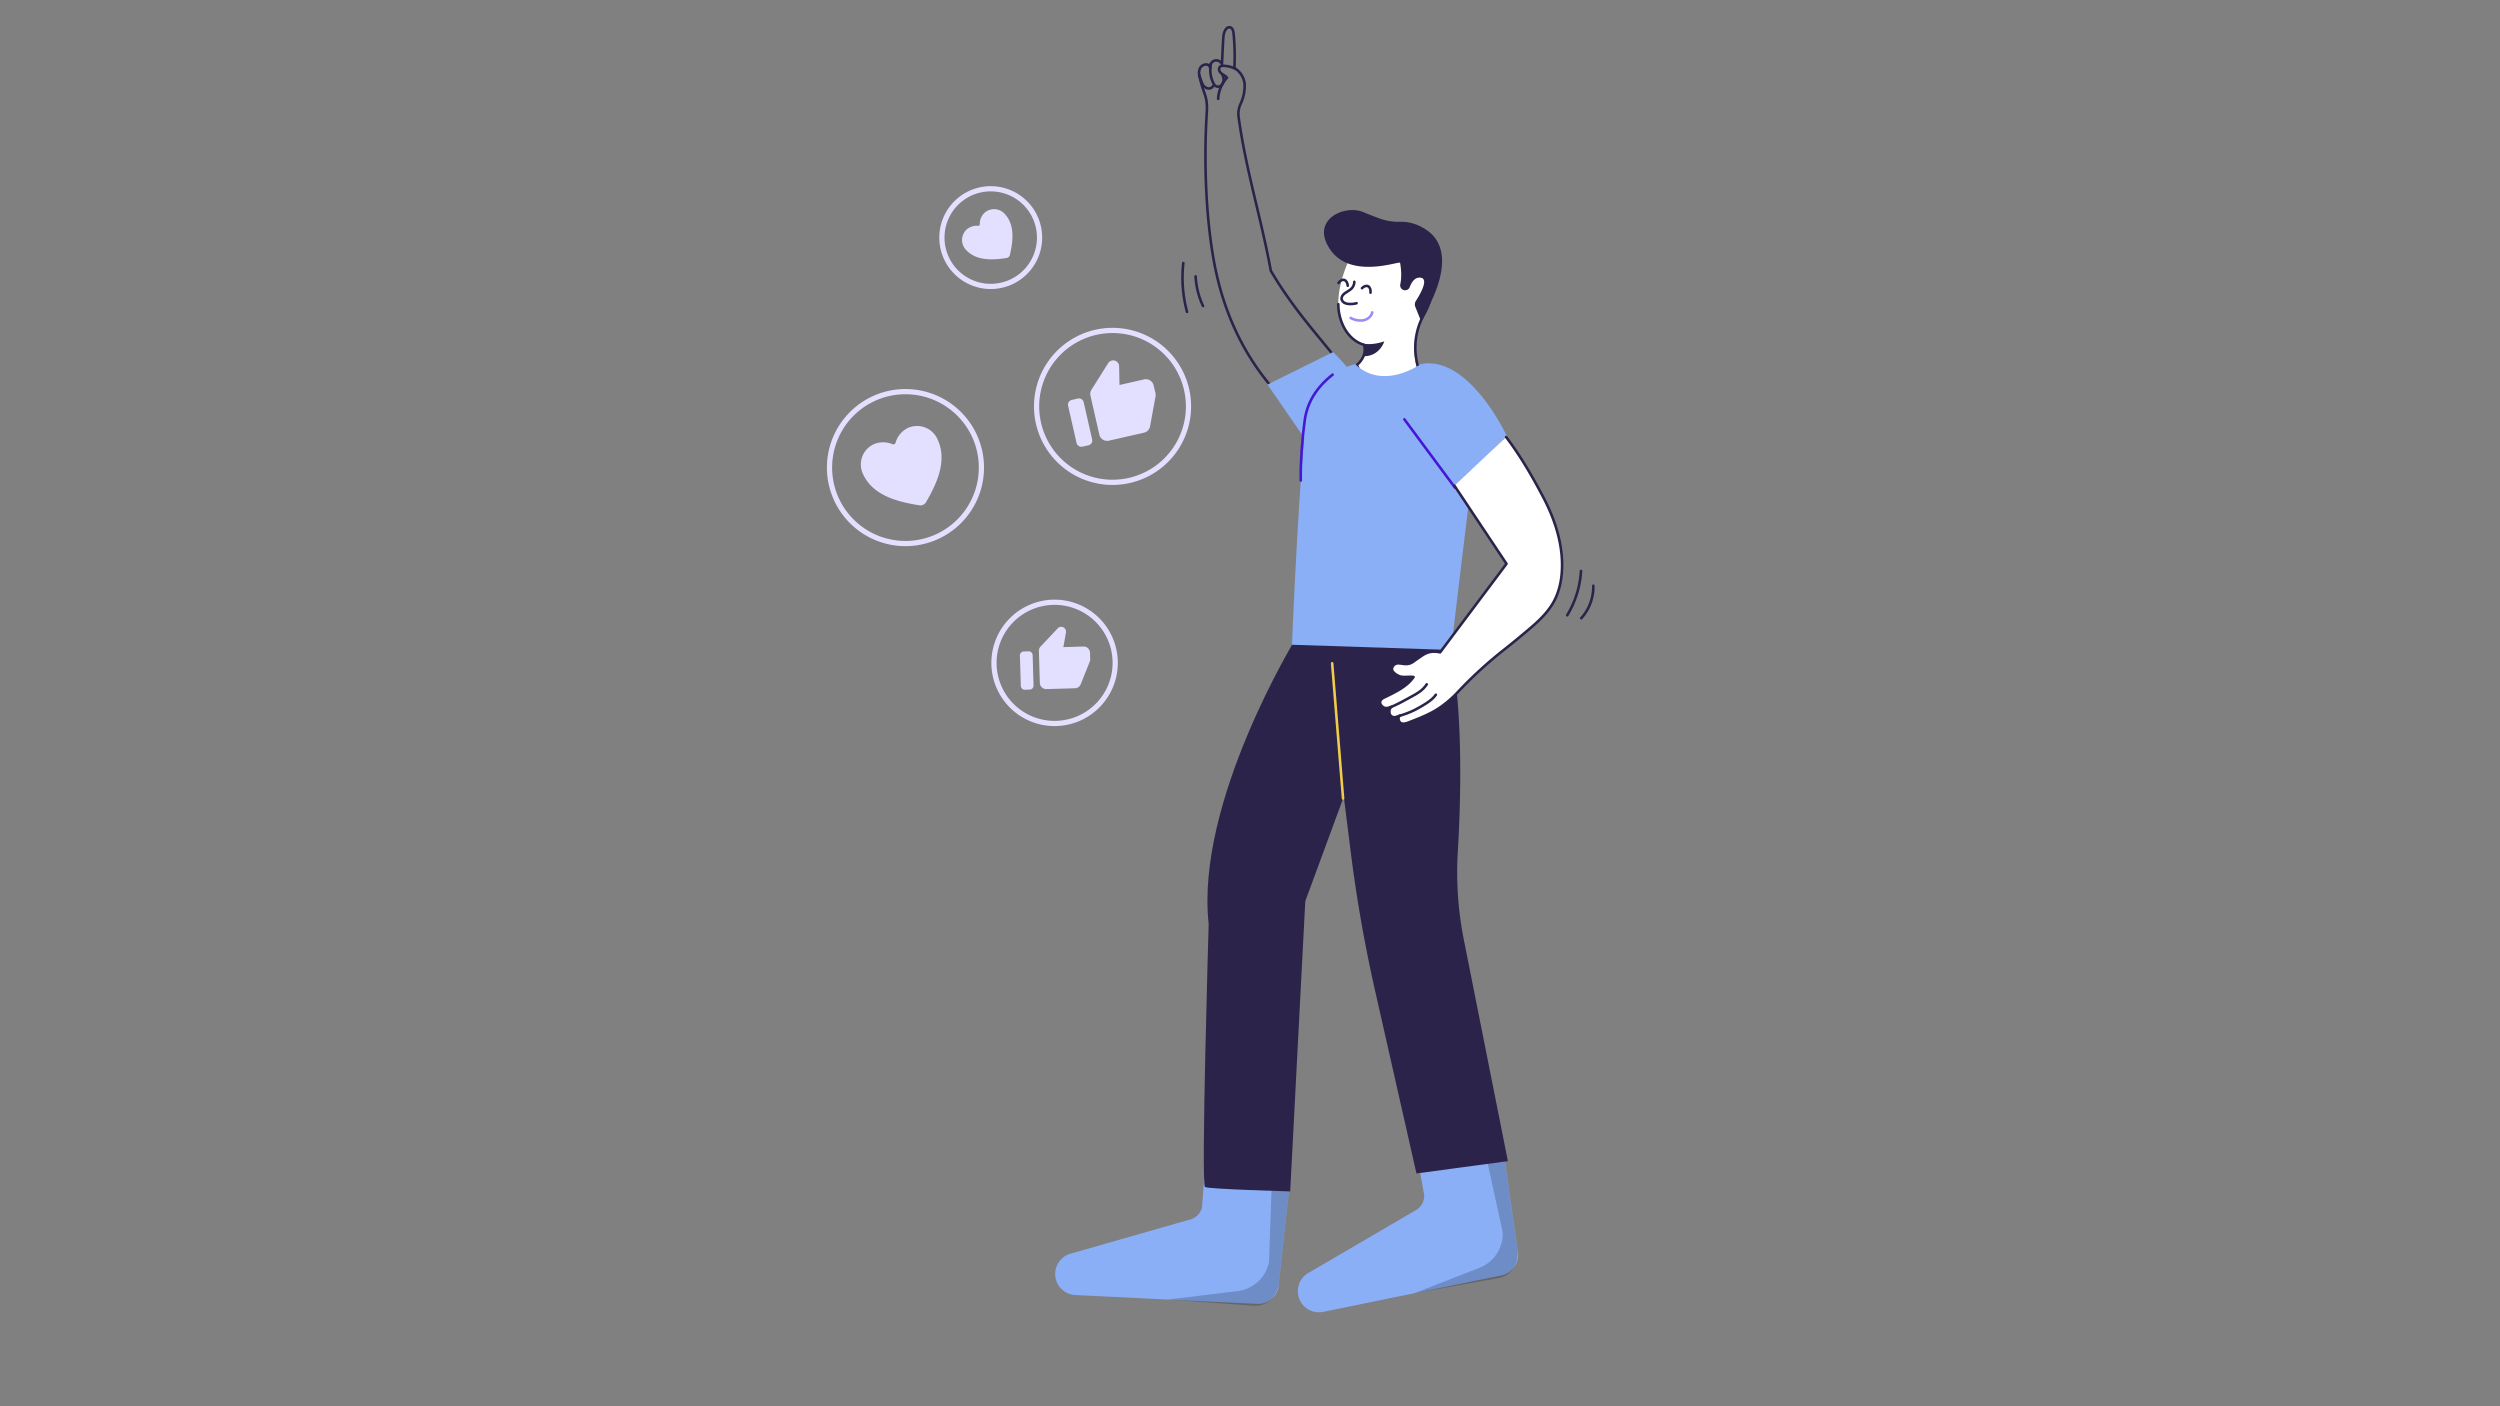 <svg id="Layer_1" data-name="Layer 1" xmlns="http://www.w3.org/2000/svg" viewBox="0 0 1920 1080">
  <rect x="0" y="0" width="1920" height="1080" fill="#808080" stroke="none"/>
  <title>Traced Tshirt</title>
  <g>
    <path d="M1087.46,882.23l6.38,36.14a13,13,0,0,1-7.26,11.49l-80.83,47.25a16.19,16.19,0,0,0-9,14.74h0a16.2,16.2,0,0,0,19.45,15.67l136.79-28a16.22,16.22,0,0,0,13-15.93l-13.14-92.3Z" fill="#8aaff6"/>
    <g opacity="0.2">
      <path d="M1138.09,873.12l16,73.19a28.16,28.16,0,0,1-17.92,27.41l-50,19.48,64.67-11.63c9.81-1.77,14.93-10.06,14.72-20l-12.81-90.22Z"/>
    </g>
  </g>
  <g>
    <path d="M925.9,890.86l-2.77,36.6a13,13,0,0,1-9.88,9.33l-90,25.74a16.19,16.19,0,0,0-12.42,12.05h0a16.21,16.21,0,0,0,15,20l139.46,6.79a16.2,16.2,0,0,0,16.5-12.22l10.14-92.68Z" fill="#8aaff6"/>
    <g opacity="0.2">
      <path d="M977.21,894.58l-2.63,74.88a28.17,28.17,0,0,1-24.15,22.11l-53.27,6.48,65.54,4.76c9.95.72,17-6,19.23-15.76l9.94-90.58Z"/>
    </g>
  </g>
  <path d="M1016.8,490.43l20.5,163.4q6.78,54.12,18.84,107.38l31.69,140,70.23-9.46L1124.2,721.58a264.28,264.28,0,0,1-4.62-67.07c3.17-53.59,5.63-159.32-20.78-195Z" fill="#2c234a"/>
  <path d="M995.87,489.16s-78,126.59-67.61,220.48c0,0-6,200.35-2.8,202S990.87,915,990.87,915l11.59-222.9,73.23-198.72Z" fill="#2c234a"/>
  <path d="M974.94,295.15c-20.57-24.75-34.08-54.5-40.92-85.94-8-36.55-9.6-85.45-7.2-122.77.81-12.68-2.41-13.79-5.21-26.18-.57-2.54-1.15-3.84-.37-6.77a5.26,5.26,0,0,1,4-3.87c2.14-.42,3.76.43,4.23,2.72-.79-2.23.89-4.9,3.12-5.72a4.75,4.75,0,0,1,5.86,2.63c.34-6.26.6-12.3.94-18.57.16-3.09.39-6.37,2.55-8.74a3,3,0,0,1,2.2-1c2.31,0,3,2.64,3.24,4.74A177.78,177.78,0,0,1,948,52.26a16.2,16.2,0,0,1,7.89,12.39,32.46,32.46,0,0,1-3,14.87,18.35,18.35,0,0,0-1.6,10.68C957,131.41,968.43,166.71,976,208c16,27,31.58,44.33,48.82,65.65" fill="none" stroke="#2c234a" stroke-linecap="round" stroke-linejoin="round" stroke-width="2"/>
  <path d="M1006.76,343.72l-33.31-48.37,50.35-25s49.88,47.27,31.23,80.08" fill="#8aaff6"/>
  <path d="M1042.08,280.32c4.66-4,7.28-9.58,5.54-15.49-12.69-3.5-19.82-18-19.83-31.2s4.36-25.89,9.88-37.85c5.74-12.44,26.49-18.08,38.59-11.64,0,0,30.65,8.56,22.45,44.86a46.54,46.54,0,0,1-4.92,12.28,53,53,0,0,0-7.52,24.72c-.27,7.48.76,15.9,5.08,22.75,0,0-2.52,21.11-35.89,22.06S1042.08,280.32,1042.08,280.32Z" fill="#fff"/>
  <path d="M1091.61,289.55c-6,13.81-21.71,22.74-36.67,20.88l-12.86-30.11c4.66-4,7.28-9.58,5.54-15.49-12.69-3.5-19.82-18-19.83-31.2" fill="none" stroke="#2c234a" stroke-linecap="round" stroke-linejoin="round" stroke-width="2"/>
  <path d="M1037.67,195.78c5.74-12.44,26.49-18.08,38.59-11.64,0,0,30.65,8.56,22.45,44.86a55.34,55.34,0,0,1-5.11,12.5,52.17,52.17,0,0,0-6.32,31.26,62.18,62.18,0,0,0,4.07,16s-3.24,20.2-35.75,22.32" fill="none" stroke="#2c234a" stroke-linecap="round" stroke-linejoin="round" stroke-width="2"/>
  <path d="M1047.81,264s5.85,1.32,15.32-1.81c0,0-3.47,11.5-15.72,11.36A15.8,15.8,0,0,0,1047.81,264Z" fill="#2c234a"/>
  <path d="M1040.12,216.44a7.41,7.41,0,0,1-2.08,5.09c-1.24,1.42-4.61,3-5.94,4.35a4.93,4.93,0,0,0-1.8,3.6,4.31,4.31,0,0,0,2.59,3.24c2.15,1.12,6.61.89,8.92.14" fill="none" stroke="#2c234a" stroke-linecap="round" stroke-linejoin="round" stroke-width="2"/>
  <path d="M1046,221.33c1.48-1.58,3.4-2.17,4.75-1.46s2.07,2.69,1.78,4.9" fill="none" stroke="#2c234a" stroke-linecap="round" stroke-linejoin="round" stroke-width="2"/>
  <path d="M1028,217.36c1.15-1.84,2.92-2.8,4.38-2.36s2.56,2.23,2.7,4.45" fill="none" stroke="#2c234a" stroke-linecap="round" stroke-linejoin="round" stroke-width="2"/>
  <path d="M1075.27,201.84c-.3-1.68-37.45,13-53.49-9.94s10.7-35.14,25.21-29c3.8,1.6,8.14,3.27,12,4.71a43.22,43.22,0,0,0,16.47,2.73c5.16-.16,12.94,1,21.23,7.08,14.52,10.69,13,30.56,3.82,51.19-10.55,23.75-9.3,17.68-9.3,17.68l-4.26-10.69a4.89,4.89,0,0,1,.43-4.47c3.13-4.84,10-16.59,4-17.8-4.65-.93-7.31,3.51-8.69,7.13a3.82,3.82,0,0,1-5.41,2h0a3.82,3.82,0,0,1-1.85-4.19C1076.05,215.32,1076.69,209.9,1075.27,201.84Z" fill="#2c234a"/>
  <path d="M1091.09,279.61s-28.67,20.76-50.42,0c0,0-30.64,6.92-36.57,38.56s-11.87,177-11.87,177l122.17,4s13.61-114.22,16.24-133.46C1136.57,322.12,1120.75,290.49,1091.09,279.61Z" fill="#8aaff6"/>
  <path d="M1082.18,327.48l35.23,47,39.76-39.76s-28.91-62.34-66-55.11" fill="#8aaff6"/>
  <polyline points="1078.56 322.06 1117.41 374.47 1131.14 361.46" fill="none" stroke="#4417d7" stroke-linecap="round" stroke-linejoin="round" stroke-width="2"/>
  <path d="M999,369c-.32-13.4,1.17-33.2,3.07-46.47s8.73-24.86,21.38-34.8" fill="none" stroke="#4417d7" stroke-linecap="round" stroke-linejoin="round" stroke-width="2"/>
  <line x1="1031.48" y1="613.26" x2="1023.09" y2="509.43" fill="none" stroke="#efcc4a" stroke-linecap="round" stroke-linejoin="round" stroke-width="2"/>
  <path d="M1117,373l40,60-51,68c-9-2-13,2-16.79,4.47s-5.35,4.71-10,4.52c-1.91-.08-3.81-.64-5.71-.55a4.76,4.76,0,0,0-4.47,4c-.39,3,4.73,5.95,7.23,6.31,2.77.4,6.55-.19,9.32.21-4.9,7.38-14.7,11.93-22.74,15.82a6.32,6.32,0,0,0-2.21,1.66c-2.21,2.78,1.13,6.07,3.43,6.34a10.58,10.58,0,0,0,4.61-.88c-1.94,1.32-2.19,5-.62,6.73s5.7,1.68,7.21-.11c-2,.85-1.31,5,.68,5.89s4.27.08,6.29-.71c8.3-3.21,16.69-6.46,24-11.53a86.55,86.55,0,0,0,13.09-11.36,319.27,319.27,0,0,1,35.61-32.68c5.58-4.37,11.24-9.05,17.9-14.64,7.77-6.51,15.51-13.42,20.4-22.3,4.7-8.56,6.46-18.5,6.44-28.27,0-18.2-6-36-14.46-52.09s-17.53-31.69-28.5-46.21" fill="#fff" stroke="#2c234a" stroke-linecap="round" stroke-linejoin="round" stroke-width="2"/>
  <path d="M1067.43,543.21c5.17-1.72,11.36-5.45,16.16-8s9.22-5.05,12.14-9.65" fill="none" stroke="#2c234a" stroke-linecap="round" stroke-linejoin="round" stroke-width="2"/>
  <path d="M1070.43,551.21c5.17-1.72,11.36-3.45,16.16-6s13.22-7.05,16.14-11.65" fill="none" stroke="#2c234a" stroke-linecap="round" stroke-linejoin="round" stroke-width="2"/>
  <path d="M929.9,49.48a22.76,22.76,0,0,0,1.86,14.14,5.4,5.4,0,0,0,2.17,2.62,3.76,3.76,0,0,0,4.31-.93,6.2,6.2,0,0,0,1.49-4.37c0-1.58-.46-2.12-.89-3.65" fill="none" stroke="#2c234a" stroke-linecap="round" stroke-linejoin="round" stroke-width="2"/>
  <path d="M921,57.57A44.12,44.12,0,0,0,923.74,65a6.16,6.16,0,0,0,3.72,2.85,3.88,3.88,0,0,0,4.17-1.67" fill="none" stroke="#2c234a" stroke-linecap="round" stroke-linejoin="round" stroke-width="2"/>
  <path d="M948.23,52.56a22.77,22.77,0,0,0-8.35-2,4,4,0,0,0-2.85.65,2.93,2.93,0,0,0-.41,3.5,7.41,7.41,0,0,0,2.72,2.61,12,12,0,0,1,3,2.35,25.61,25.61,0,0,0-6.79,16.25" fill="none" stroke="#2c234a" stroke-linecap="round" stroke-linejoin="round" stroke-width="2"/>
  <path d="M1037.33,244.18a15.85,15.85,0,0,0,9.52,1.87c3.25-.56,6.33-2.9,7-6.13" fill="none" stroke="#9d8af6" stroke-linecap="round" stroke-linejoin="round" stroke-width="2"/>
  <g>
    <path d="M748.05,334a58.33,58.33,0,1,0-27.54,77.76A58.34,58.34,0,0,0,748.05,334Z" fill="none" stroke="#e3dfff" stroke-miterlimit="10" stroke-width="4"/>
    <path d="M709,387.65a4.84,4.84,0,0,1-2.83.42c-14.27-2.18-21.33-5-25.39-6.88-8.67-4.07-14.58-9.68-18-17.14a17.13,17.13,0,0,1,7.86-22.71,18.19,18.19,0,0,1,14.76-.18,1.82,1.82,0,0,0,2.36-1l0-.1a18.21,18.21,0,0,1,9.42-11.36,17.15,17.15,0,0,1,22.6,8.18c3.62,7.4,4.26,15.52,2,24.81-1.08,4.37-3.35,11.61-10.64,24.06A4.8,4.8,0,0,1,709,387.65Z" fill="#e3dfff"/>
  </g>
  <g>
    <path d="M788.32,156.91a37.5,37.5,0,1,0-1.87,53A37.51,37.51,0,0,0,788.32,156.91Z" fill="none" stroke="#e3dfff" stroke-miterlimit="10" stroke-width="4"/>
    <path d="M774.73,197.34a3.16,3.16,0,0,1-1.65.8c-9.17,1.42-14,1.07-16.9.68-6.1-.81-10.8-3.12-14.37-7a11,11,0,0,1,.43-15.44,11.7,11.7,0,0,1,9-2.95,1.17,1.17,0,0,0,1.24-1.1s0,0,0-.07a11.65,11.65,0,0,1,3.58-8.78,11,11,0,0,1,15.43.65c3.65,3.84,5.62,8.69,6,14.83.19,2.89.19,7.77-1.87,16.81A3.16,3.16,0,0,1,774.73,197.34Z" fill="#e3dfff"/>
  </g>
  <g>
    <path d="M911.78,322.8a58.33,58.33,0,1,0-68,46.66A58.35,58.35,0,0,0,911.78,322.8Z" fill="none" stroke="#e3dfff" stroke-miterlimit="10" stroke-width="4"/>
    <path d="M802,315.85l48.44-55.49L906,308.81,857.5,364.3Z" fill="none"/>
    <path d="M831.31,343l4.63-1a3.77,3.77,0,0,0,2.84-4.51l-6.51-28.57a3.75,3.75,0,0,0-4.5-2.83l-4.64,1.05a3.76,3.76,0,0,0-2.83,4.5l6.51,28.58A3.75,3.75,0,0,0,831.31,343ZM886,296a6.16,6.16,0,0,0-7.34-4.63l-18.89,4.3-.27-14.32-.13-1a4.6,4.6,0,0,0-2-2.87h0a4.59,4.59,0,0,0-6.32,1.46l-12.77,20.33a6,6,0,0,0-.8,4.62l6.81,29.92a6.16,6.16,0,0,0,7.35,4.63l26.94-6.14a6.09,6.09,0,0,0,4.67-4.9l4.24-23.16a6.27,6.27,0,0,0-.08-2.28Z" fill="#e3dfff"/>
  </g>
  <g>
    <path d="M853.18,526.28a46.55,46.55,0,1,0-60.46,26.06A46.56,46.56,0,0,0,853.18,526.28Z" fill="none" stroke="#e3dfff" stroke-miterlimit="10" stroke-width="4"/>
    <path d="M779.31,480.41l58.76-1.73,1.73,58.77L781,539.18Z" fill="none"/>
    <path d="M787.05,529.71l3.79-.11a3,3,0,0,0,2.92-3.09l-.69-23.38a3,3,0,0,0-3.09-2.91l-3.79.11a3,3,0,0,0-2.92,3.09L784,526.8A3,3,0,0,0,787.05,529.71Zm50.07-28.43a4.9,4.9,0,0,0-5-4.75l-15.45.45,2-11.25,0-.79a3.68,3.68,0,0,0-1.15-2.56h0a3.67,3.67,0,0,0-5.18.16l-13.13,13.95a4.8,4.8,0,0,0-1.34,3.5l.72,24.48a4.92,4.92,0,0,0,5,4.76l22-.65a4.86,4.86,0,0,0,4.41-3.12L837,508a4.89,4.89,0,0,0,.29-1.8Z" fill="#e3dfff"/>
  </g>
  <path d="M923.93,235a60.18,60.18,0,0,1-5.69-22.73" fill="none" stroke="#2c234a" stroke-linecap="round" stroke-linejoin="round" stroke-width="2"/>
  <path d="M911.65,239.53a100.91,100.91,0,0,1-2.86-37.5" fill="none" stroke="#2c234a" stroke-linecap="round" stroke-linejoin="round" stroke-width="2"/>
  <path d="M1203.62,472.52a74.08,74.08,0,0,0,10.59-34" fill="none" stroke="#2c234a" stroke-linecap="round" stroke-linejoin="round" stroke-width="2"/>
  <path d="M1214.4,474.81a36.18,36.18,0,0,0,9.27-24.95" fill="none" stroke="#2c234a" stroke-linecap="round" stroke-linejoin="round" stroke-width="2"/>
</svg>
